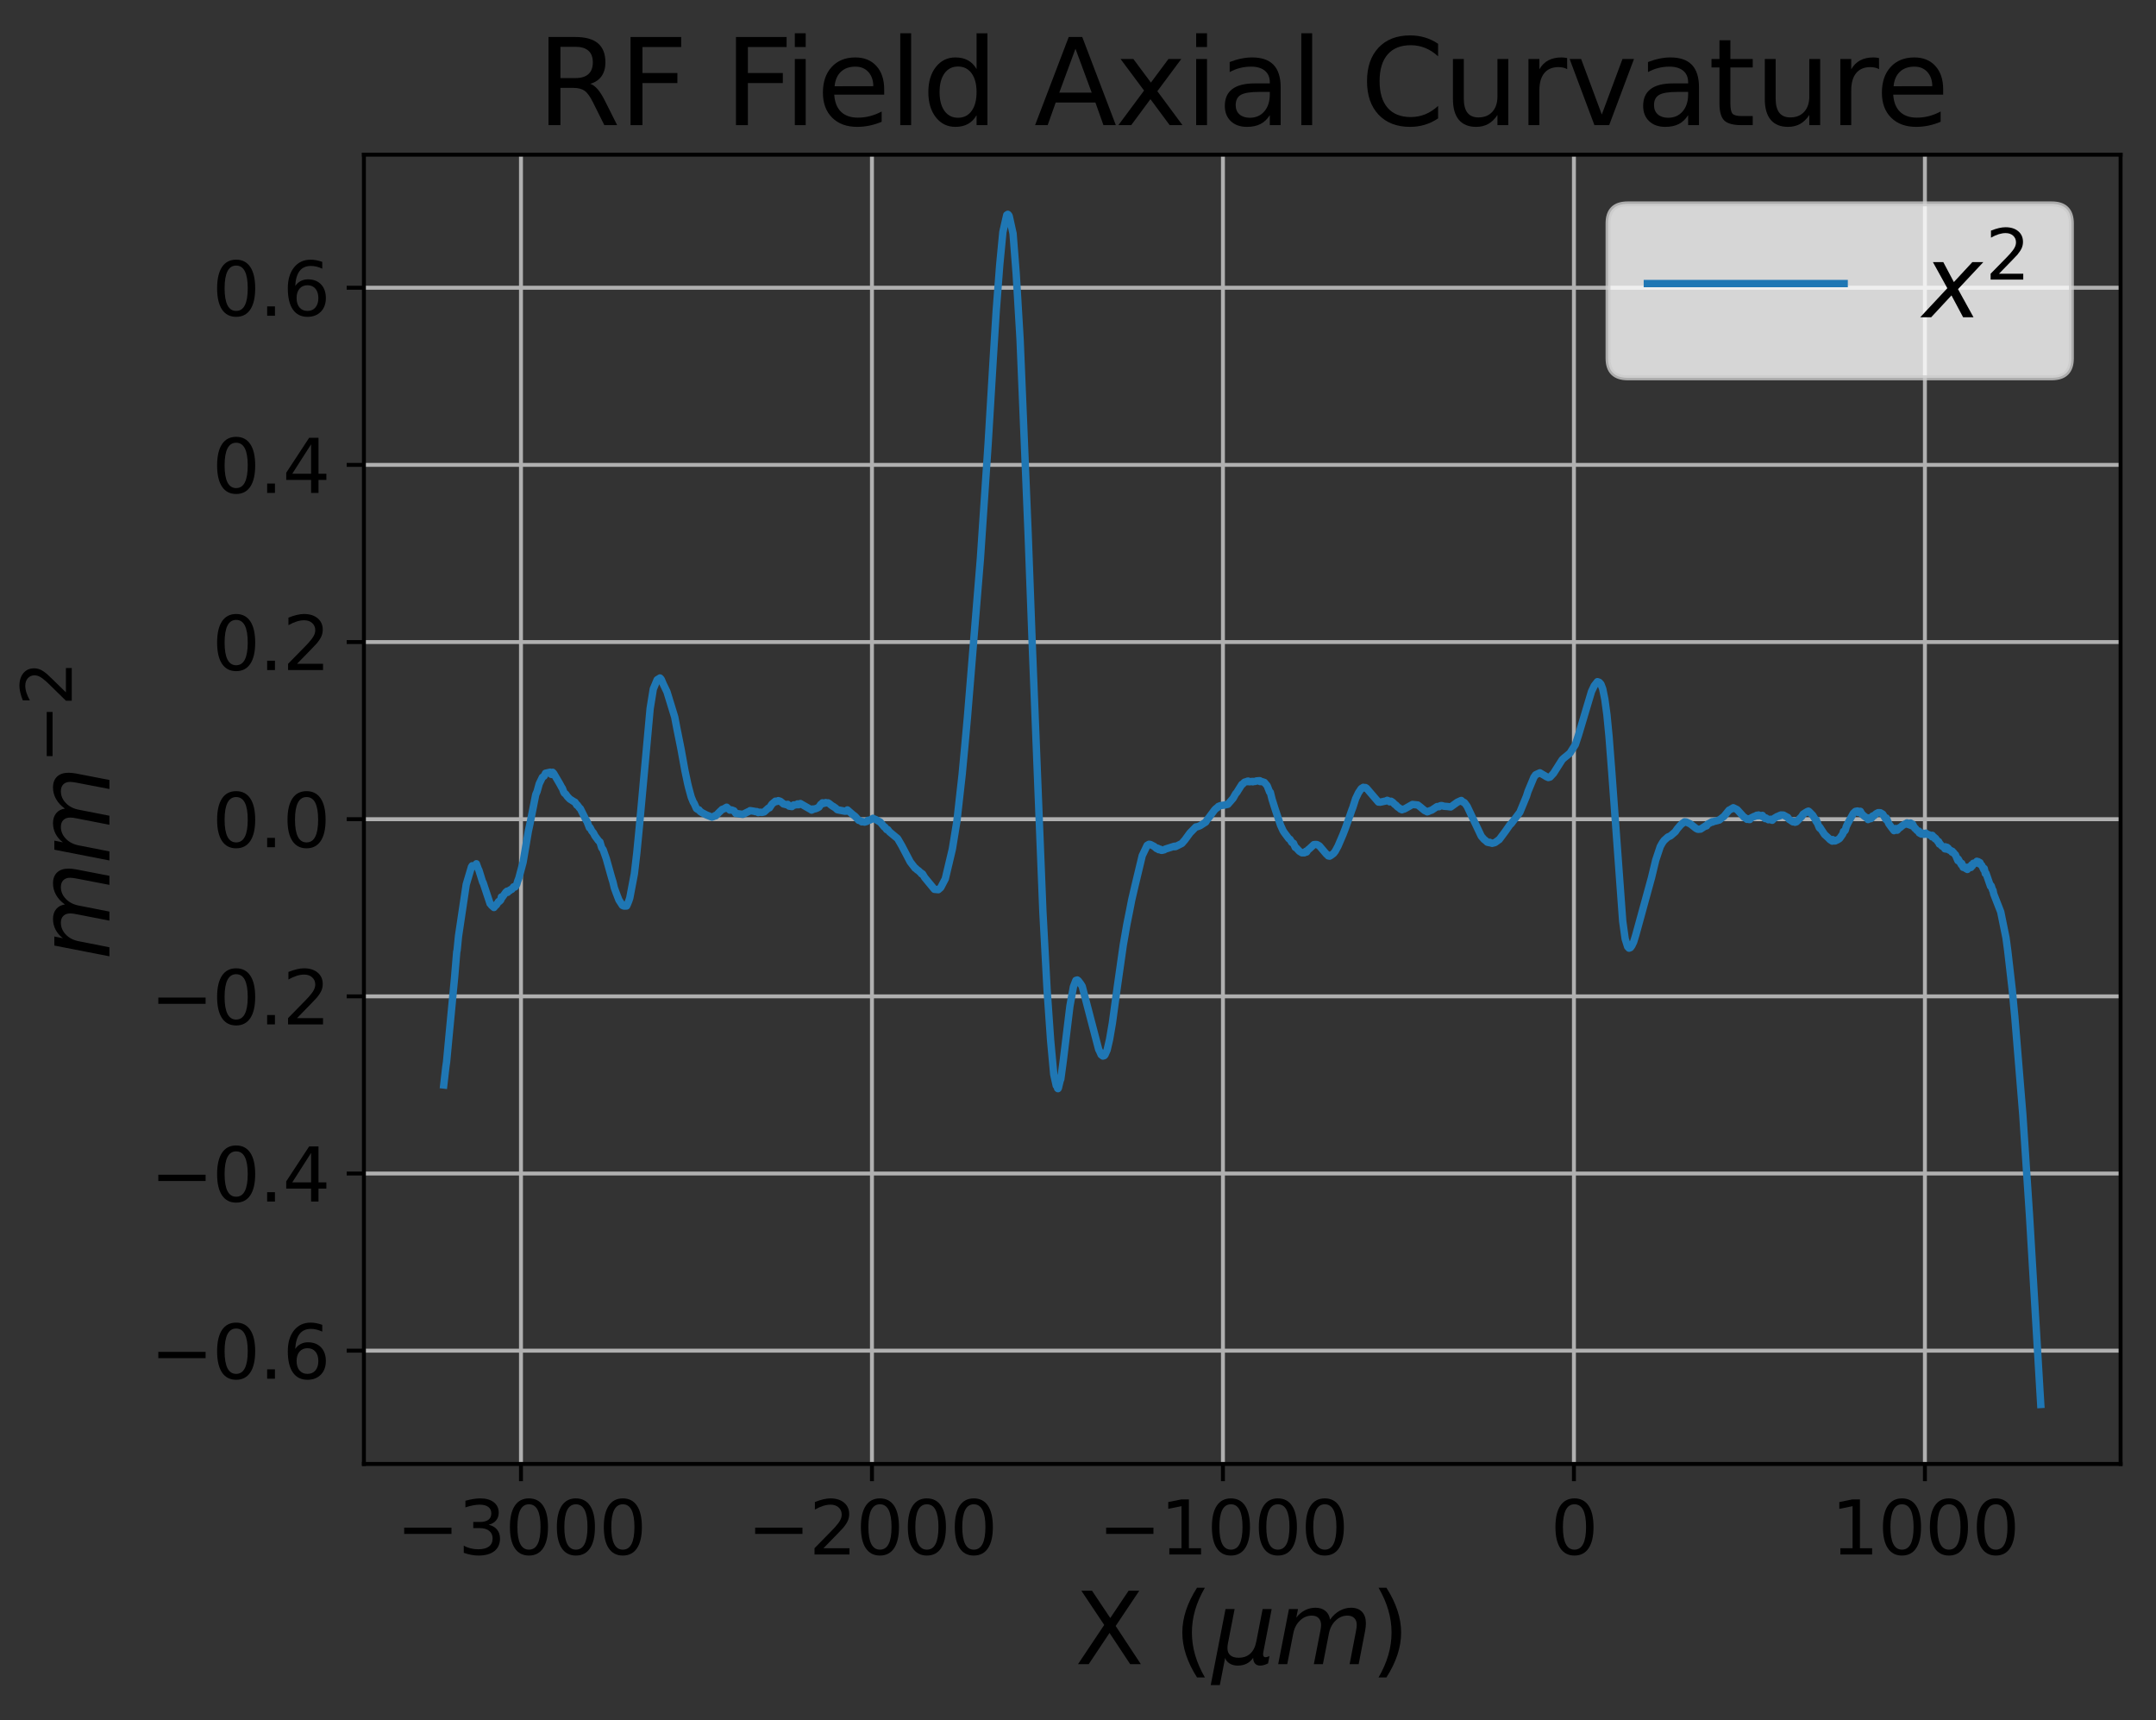 <?xml version="1.0" encoding="utf-8" standalone="no"?>
<!DOCTYPE svg PUBLIC "-//W3C//DTD SVG 1.1//EN"
  "http://www.w3.org/Graphics/SVG/1.1/DTD/svg11.dtd">
<svg xmlns:xlink="http://www.w3.org/1999/xlink" width="438.3pt" height="349.665pt" viewBox="0 0 438.3 349.665" xmlns="http://www.w3.org/2000/svg" version="1.1">
 <rect x="0" y="0" width="438.3" height="349.665" fill="#333333" stroke="none"/>
 <defs>
  <style type="text/css">*{stroke-linejoin: round; stroke-linecap: butt}</style>
 </defs>
 <g id="figure_1">
  <g id="patch_1">
   <path d="M -0 349.665 
L 438.3 349.665 
L 438.3 0 
L -0 0 
L -0 349.665 
z
" style="fill: none"/>
  </g>
  <g id="axes_1">
   <g id="patch_2">
    <path d="M 73.98 297.548 
L 431.1 297.548 
L 431.1 31.436 
L 73.98 31.436 
L 73.98 297.548 
z
" style="fill: none"/>
   </g>
   <g id="matplotlib.axis_1">
    <g id="xtick_1">
     <g id="line2d_1">
      <path d="M 105.911 297.548 
L 105.911 31.436 
" clip-path="url(#p8e7a7c8e22)" style="fill: none; stroke: #b0b0b0; stroke-width: 0.8; stroke-linecap: square"/>
     </g>
     <g id="line2d_2">
      <defs>
       <path id="md39032bed2" d="M 0 0 
L 0 3.5 
" style="stroke: #000000; stroke-width: 0.8"/>
      </defs>
      <g>
       <use xlink:href="#md39032bed2" x="105.911" y="297.548" style="stroke: #000000; stroke-width: 0.8"/>
      </g>
     </g>
     <g id="text_1">
      <!-- −3000 -->
      <g transform="translate(80.539 315.946)scale(0.15 -0.15)">
       <defs>
        <path id="DejaVuSans-2212" d="M 678 2272 
L 4684 2272 
L 4684 1741 
L 678 1741 
L 678 2272 
z
" transform="scale(0.016)"/>
        <path id="DejaVuSans-33" d="M 2597 2516 
Q 3050 2419 3304 2112 
Q 3559 1806 3559 1356 
Q 3559 666 3084 287 
Q 2609 -91 1734 -91 
Q 1441 -91 1130 -33 
Q 819 25 488 141 
L 488 750 
Q 750 597 1062 519 
Q 1375 441 1716 441 
Q 2309 441 2620 675 
Q 2931 909 2931 1356 
Q 2931 1769 2642 2001 
Q 2353 2234 1838 2234 
L 1294 2234 
L 1294 2753 
L 1863 2753 
Q 2328 2753 2575 2939 
Q 2822 3125 2822 3475 
Q 2822 3834 2567 4026 
Q 2313 4219 1838 4219 
Q 1578 4219 1281 4162 
Q 984 4106 628 3988 
L 628 4550 
Q 988 4650 1302 4700 
Q 1616 4750 1894 4750 
Q 2613 4750 3031 4423 
Q 3450 4097 3450 3541 
Q 3450 3153 3228 2886 
Q 3006 2619 2597 2516 
z
" transform="scale(0.016)"/>
        <path id="DejaVuSans-30" d="M 2034 4250 
Q 1547 4250 1301 3770 
Q 1056 3291 1056 2328 
Q 1056 1369 1301 889 
Q 1547 409 2034 409 
Q 2525 409 2770 889 
Q 3016 1369 3016 2328 
Q 3016 3291 2770 3770 
Q 2525 4250 2034 4250 
z
M 2034 4750 
Q 2819 4750 3233 4129 
Q 3647 3509 3647 2328 
Q 3647 1150 3233 529 
Q 2819 -91 2034 -91 
Q 1250 -91 836 529 
Q 422 1150 422 2328 
Q 422 3509 836 4129 
Q 1250 4750 2034 4750 
z
" transform="scale(0.016)"/>
       </defs>
       <use xlink:href="#DejaVuSans-2212"/>
       <use xlink:href="#DejaVuSans-33" x="83.789"/>
       <use xlink:href="#DejaVuSans-30" x="147.412"/>
       <use xlink:href="#DejaVuSans-30" x="211.035"/>
       <use xlink:href="#DejaVuSans-30" x="274.658"/>
      </g>
     </g>
    </g>
    <g id="xtick_2">
     <g id="line2d_3">
      <path d="M 177.263 297.548 
L 177.263 31.436 
" clip-path="url(#p8e7a7c8e22)" style="fill: none; stroke: #b0b0b0; stroke-width: 0.8; stroke-linecap: square"/>
     </g>
     <g id="line2d_4">
      <g>
       <use xlink:href="#md39032bed2" x="177.263" y="297.548" style="stroke: #000000; stroke-width: 0.8"/>
      </g>
     </g>
     <g id="text_2">
      <!-- −2000 -->
      <g transform="translate(151.891 315.946)scale(0.15 -0.15)">
       <defs>
        <path id="DejaVuSans-32" d="M 1228 531 
L 3431 531 
L 3431 0 
L 469 0 
L 469 531 
Q 828 903 1448 1529 
Q 2069 2156 2228 2338 
Q 2531 2678 2651 2914 
Q 2772 3150 2772 3378 
Q 2772 3750 2511 3984 
Q 2250 4219 1831 4219 
Q 1534 4219 1204 4116 
Q 875 4013 500 3803 
L 500 4441 
Q 881 4594 1212 4672 
Q 1544 4750 1819 4750 
Q 2544 4750 2975 4387 
Q 3406 4025 3406 3419 
Q 3406 3131 3298 2873 
Q 3191 2616 2906 2266 
Q 2828 2175 2409 1742 
Q 1991 1309 1228 531 
z
" transform="scale(0.016)"/>
       </defs>
       <use xlink:href="#DejaVuSans-2212"/>
       <use xlink:href="#DejaVuSans-32" x="83.789"/>
       <use xlink:href="#DejaVuSans-30" x="147.412"/>
       <use xlink:href="#DejaVuSans-30" x="211.035"/>
       <use xlink:href="#DejaVuSans-30" x="274.658"/>
      </g>
     </g>
    </g>
    <g id="xtick_3">
     <g id="line2d_5">
      <path d="M 248.616 297.548 
L 248.616 31.436 
" clip-path="url(#p8e7a7c8e22)" style="fill: none; stroke: #b0b0b0; stroke-width: 0.8; stroke-linecap: square"/>
     </g>
     <g id="line2d_6">
      <g>
       <use xlink:href="#md39032bed2" x="248.616" y="297.548" style="stroke: #000000; stroke-width: 0.8"/>
      </g>
     </g>
     <g id="text_3">
      <!-- −1000 -->
      <g transform="translate(223.244 315.946)scale(0.15 -0.15)">
       <defs>
        <path id="DejaVuSans-31" d="M 794 531 
L 1825 531 
L 1825 4091 
L 703 3866 
L 703 4441 
L 1819 4666 
L 2450 4666 
L 2450 531 
L 3481 531 
L 3481 0 
L 794 0 
L 794 531 
z
" transform="scale(0.016)"/>
       </defs>
       <use xlink:href="#DejaVuSans-2212"/>
       <use xlink:href="#DejaVuSans-31" x="83.789"/>
       <use xlink:href="#DejaVuSans-30" x="147.412"/>
       <use xlink:href="#DejaVuSans-30" x="211.035"/>
       <use xlink:href="#DejaVuSans-30" x="274.658"/>
      </g>
     </g>
    </g>
    <g id="xtick_4">
     <g id="line2d_7">
      <path d="M 319.969 297.548 
L 319.969 31.436 
" clip-path="url(#p8e7a7c8e22)" style="fill: none; stroke: #b0b0b0; stroke-width: 0.8; stroke-linecap: square"/>
     </g>
     <g id="line2d_8">
      <g>
       <use xlink:href="#md39032bed2" x="319.969" y="297.548" style="stroke: #000000; stroke-width: 0.8"/>
      </g>
     </g>
     <g id="text_4">
      <!-- 0 -->
      <g transform="translate(315.197 315.946)scale(0.15 -0.15)">
       <use xlink:href="#DejaVuSans-30"/>
      </g>
     </g>
    </g>
    <g id="xtick_5">
     <g id="line2d_9">
      <path d="M 391.321 297.548 
L 391.321 31.436 
" clip-path="url(#p8e7a7c8e22)" style="fill: none; stroke: #b0b0b0; stroke-width: 0.8; stroke-linecap: square"/>
     </g>
     <g id="line2d_10">
      <g>
       <use xlink:href="#md39032bed2" x="391.321" y="297.548" style="stroke: #000000; stroke-width: 0.8"/>
      </g>
     </g>
     <g id="text_5">
      <!-- 1000 -->
      <g transform="translate(372.234 315.946)scale(0.15 -0.15)">
       <use xlink:href="#DejaVuSans-31"/>
       <use xlink:href="#DejaVuSans-30" x="63.623"/>
       <use xlink:href="#DejaVuSans-30" x="127.246"/>
       <use xlink:href="#DejaVuSans-30" x="190.869"/>
      </g>
     </g>
    </g>
    <g id="text_6">
     <!-- X ($\mu m$) -->
     <g transform="translate(218.54 338.265)scale(0.2 -0.2)">
      <defs>
       <path id="DejaVuSans-58" d="M 403 4666 
L 1081 4666 
L 2241 2931 
L 3406 4666 
L 4084 4666 
L 2584 2425 
L 4184 0 
L 3506 0 
L 2194 1984 
L 872 0 
L 191 0 
L 1856 2491 
L 403 4666 
z
" transform="scale(0.016)"/>
       <path id="DejaVuSans-20" transform="scale(0.016)"/>
       <path id="DejaVuSans-28" d="M 1984 4856 
Q 1566 4138 1362 3434 
Q 1159 2731 1159 2009 
Q 1159 1288 1364 580 
Q 1569 -128 1984 -844 
L 1484 -844 
Q 1016 -109 783 600 
Q 550 1309 550 2009 
Q 550 2706 781 3412 
Q 1013 4119 1484 4856 
L 1984 4856 
z
" transform="scale(0.016)"/>
       <path id="DejaVuSans-Oblique-3bc" d="M -84 -1331 
L 856 3500 
L 1434 3500 
L 1009 1322 
Q 997 1256 987 1175 
Q 978 1094 978 1013 
Q 978 722 1161 565 
Q 1344 409 1684 409 
Q 2147 409 2431 671 
Q 2716 934 2816 1459 
L 3213 3500 
L 3788 3500 
L 3266 809 
Q 3253 750 3248 706 
Q 3244 663 3244 628 
Q 3244 531 3283 486 
Q 3322 441 3406 441 
Q 3438 441 3492 456 
Q 3547 472 3647 513 
L 3559 50 
Q 3422 -19 3297 -55 
Q 3172 -91 3053 -91 
Q 2847 -91 2730 40 
Q 2613 172 2613 403 
Q 2438 153 2195 31 
Q 1953 -91 1625 -91 
Q 1334 -91 1117 43 
Q 900 178 831 397 
L 494 -1331 
L -84 -1331 
z
" transform="scale(0.016)"/>
       <path id="DejaVuSans-Oblique-6d" d="M 5747 2113 
L 5338 0 
L 4763 0 
L 5166 2094 
Q 5191 2228 5203 2325 
Q 5216 2422 5216 2491 
Q 5216 2772 5059 2928 
Q 4903 3084 4622 3084 
Q 4203 3084 3875 2770 
Q 3547 2456 3450 1953 
L 3066 0 
L 2491 0 
L 2900 2094 
Q 2925 2209 2937 2307 
Q 2950 2406 2950 2484 
Q 2950 2769 2794 2926 
Q 2638 3084 2363 3084 
Q 1938 3084 1609 2770 
Q 1281 2456 1184 1953 
L 800 0 
L 225 0 
L 909 3500 
L 1484 3500 
L 1375 2956 
Q 1609 3263 1923 3423 
Q 2238 3584 2597 3584 
Q 2978 3584 3223 3384 
Q 3469 3184 3519 2828 
Q 3781 3197 4126 3390 
Q 4472 3584 4856 3584 
Q 5306 3584 5551 3325 
Q 5797 3066 5797 2591 
Q 5797 2488 5784 2364 
Q 5772 2241 5747 2113 
z
" transform="scale(0.016)"/>
       <path id="DejaVuSans-29" d="M 513 4856 
L 1013 4856 
Q 1481 4119 1714 3412 
Q 1947 2706 1947 2009 
Q 1947 1309 1714 600 
Q 1481 -109 1013 -844 
L 513 -844 
Q 928 -128 1133 580 
Q 1338 1288 1338 2009 
Q 1338 2731 1133 3434 
Q 928 4138 513 4856 
z
" transform="scale(0.016)"/>
      </defs>
      <use xlink:href="#DejaVuSans-58" transform="translate(0 0.125)"/>
      <use xlink:href="#DejaVuSans-20" transform="translate(68.506 0.125)"/>
      <use xlink:href="#DejaVuSans-28" transform="translate(100.293 0.125)"/>
      <use xlink:href="#DejaVuSans-Oblique-3bc" transform="translate(139.307 0.125)"/>
      <use xlink:href="#DejaVuSans-Oblique-6d" transform="translate(202.93 0.125)"/>
      <use xlink:href="#DejaVuSans-29" transform="translate(300.342 0.125)"/>
     </g>
    </g>
   </g>
   <g id="matplotlib.axis_2">
    <g id="ytick_1">
     <g id="line2d_11">
      <path d="M 73.98 274.523 
L 431.1 274.523 
" clip-path="url(#p8e7a7c8e22)" style="fill: none; stroke: #b0b0b0; stroke-width: 0.8; stroke-linecap: square"/>
     </g>
     <g id="line2d_12">
      <defs>
       <path id="m6f3f5b6aff" d="M 0 0 
L -3.5 0 
" style="stroke: #000000; stroke-width: 0.8"/>
      </defs>
      <g>
       <use xlink:href="#m6f3f5b6aff" x="73.98" y="274.523" style="stroke: #000000; stroke-width: 0.8"/>
      </g>
     </g>
     <g id="text_7">
      <!-- −0.6 -->
      <g transform="translate(30.556 280.222)scale(0.15 -0.15)">
       <defs>
        <path id="DejaVuSans-2e" d="M 684 794 
L 1344 794 
L 1344 0 
L 684 0 
L 684 794 
z
" transform="scale(0.016)"/>
        <path id="DejaVuSans-36" d="M 2113 2584 
Q 1688 2584 1439 2293 
Q 1191 2003 1191 1497 
Q 1191 994 1439 701 
Q 1688 409 2113 409 
Q 2538 409 2786 701 
Q 3034 994 3034 1497 
Q 3034 2003 2786 2293 
Q 2538 2584 2113 2584 
z
M 3366 4563 
L 3366 3988 
Q 3128 4100 2886 4159 
Q 2644 4219 2406 4219 
Q 1781 4219 1451 3797 
Q 1122 3375 1075 2522 
Q 1259 2794 1537 2939 
Q 1816 3084 2150 3084 
Q 2853 3084 3261 2657 
Q 3669 2231 3669 1497 
Q 3669 778 3244 343 
Q 2819 -91 2113 -91 
Q 1303 -91 875 529 
Q 447 1150 447 2328 
Q 447 3434 972 4092 
Q 1497 4750 2381 4750 
Q 2619 4750 2861 4703 
Q 3103 4656 3366 4563 
z
" transform="scale(0.016)"/>
       </defs>
       <use xlink:href="#DejaVuSans-2212"/>
       <use xlink:href="#DejaVuSans-30" x="83.789"/>
       <use xlink:href="#DejaVuSans-2e" x="147.412"/>
       <use xlink:href="#DejaVuSans-36" x="179.199"/>
      </g>
     </g>
    </g>
    <g id="ytick_2">
     <g id="line2d_13">
      <path d="M 73.98 238.515 
L 431.1 238.515 
" clip-path="url(#p8e7a7c8e22)" style="fill: none; stroke: #b0b0b0; stroke-width: 0.8; stroke-linecap: square"/>
     </g>
     <g id="line2d_14">
      <g>
       <use xlink:href="#m6f3f5b6aff" x="73.98" y="238.515" style="stroke: #000000; stroke-width: 0.8"/>
      </g>
     </g>
     <g id="text_8">
      <!-- −0.4 -->
      <g transform="translate(30.556 244.214)scale(0.15 -0.15)">
       <defs>
        <path id="DejaVuSans-34" d="M 2419 4116 
L 825 1625 
L 2419 1625 
L 2419 4116 
z
M 2253 4666 
L 3047 4666 
L 3047 1625 
L 3713 1625 
L 3713 1100 
L 3047 1100 
L 3047 0 
L 2419 0 
L 2419 1100 
L 313 1100 
L 313 1709 
L 2253 4666 
z
" transform="scale(0.016)"/>
       </defs>
       <use xlink:href="#DejaVuSans-2212"/>
       <use xlink:href="#DejaVuSans-30" x="83.789"/>
       <use xlink:href="#DejaVuSans-2e" x="147.412"/>
       <use xlink:href="#DejaVuSans-34" x="179.199"/>
      </g>
     </g>
    </g>
    <g id="ytick_3">
     <g id="line2d_15">
      <path d="M 73.98 202.508 
L 431.1 202.508 
" clip-path="url(#p8e7a7c8e22)" style="fill: none; stroke: #b0b0b0; stroke-width: 0.8; stroke-linecap: square"/>
     </g>
     <g id="line2d_16">
      <g>
       <use xlink:href="#m6f3f5b6aff" x="73.98" y="202.508" style="stroke: #000000; stroke-width: 0.8"/>
      </g>
     </g>
     <g id="text_9">
      <!-- −0.2 -->
      <g transform="translate(30.556 208.207)scale(0.15 -0.15)">
       <use xlink:href="#DejaVuSans-2212"/>
       <use xlink:href="#DejaVuSans-30" x="83.789"/>
       <use xlink:href="#DejaVuSans-2e" x="147.412"/>
       <use xlink:href="#DejaVuSans-32" x="179.199"/>
      </g>
     </g>
    </g>
    <g id="ytick_4">
     <g id="line2d_17">
      <path d="M 73.98 166.501 
L 431.1 166.501 
" clip-path="url(#p8e7a7c8e22)" style="fill: none; stroke: #b0b0b0; stroke-width: 0.8; stroke-linecap: square"/>
     </g>
     <g id="line2d_18">
      <g>
       <use xlink:href="#m6f3f5b6aff" x="73.98" y="166.501" style="stroke: #000000; stroke-width: 0.8"/>
      </g>
     </g>
     <g id="text_10">
      <!-- 0.0 -->
      <g transform="translate(43.126 172.2)scale(0.15 -0.15)">
       <use xlink:href="#DejaVuSans-30"/>
       <use xlink:href="#DejaVuSans-2e" x="63.623"/>
       <use xlink:href="#DejaVuSans-30" x="95.41"/>
      </g>
     </g>
    </g>
    <g id="ytick_5">
     <g id="line2d_19">
      <path d="M 73.98 130.494 
L 431.1 130.494 
" clip-path="url(#p8e7a7c8e22)" style="fill: none; stroke: #b0b0b0; stroke-width: 0.8; stroke-linecap: square"/>
     </g>
     <g id="line2d_20">
      <g>
       <use xlink:href="#m6f3f5b6aff" x="73.98" y="130.494" style="stroke: #000000; stroke-width: 0.8"/>
      </g>
     </g>
     <g id="text_11">
      <!-- 0.2 -->
      <g transform="translate(43.126 136.193)scale(0.15 -0.15)">
       <use xlink:href="#DejaVuSans-30"/>
       <use xlink:href="#DejaVuSans-2e" x="63.623"/>
       <use xlink:href="#DejaVuSans-32" x="95.41"/>
      </g>
     </g>
    </g>
    <g id="ytick_6">
     <g id="line2d_21">
      <path d="M 73.98 94.486 
L 431.1 94.486 
" clip-path="url(#p8e7a7c8e22)" style="fill: none; stroke: #b0b0b0; stroke-width: 0.8; stroke-linecap: square"/>
     </g>
     <g id="line2d_22">
      <g>
       <use xlink:href="#m6f3f5b6aff" x="73.98" y="94.486" style="stroke: #000000; stroke-width: 0.8"/>
      </g>
     </g>
     <g id="text_12">
      <!-- 0.4 -->
      <g transform="translate(43.126 100.185)scale(0.15 -0.15)">
       <use xlink:href="#DejaVuSans-30"/>
       <use xlink:href="#DejaVuSans-2e" x="63.623"/>
       <use xlink:href="#DejaVuSans-34" x="95.41"/>
      </g>
     </g>
    </g>
    <g id="ytick_7">
     <g id="line2d_23">
      <path d="M 73.98 58.479 
L 431.1 58.479 
" clip-path="url(#p8e7a7c8e22)" style="fill: none; stroke: #b0b0b0; stroke-width: 0.8; stroke-linecap: square"/>
     </g>
     <g id="line2d_24">
      <g>
       <use xlink:href="#m6f3f5b6aff" x="73.98" y="58.479" style="stroke: #000000; stroke-width: 0.8"/>
      </g>
     </g>
     <g id="text_13">
      <!-- 0.6 -->
      <g transform="translate(43.126 64.178)scale(0.15 -0.15)">
       <use xlink:href="#DejaVuSans-30"/>
       <use xlink:href="#DejaVuSans-2e" x="63.623"/>
       <use xlink:href="#DejaVuSans-36" x="95.41"/>
      </g>
     </g>
    </g>
    <g id="text_14">
     <!-- $mm^{-2}$ -->
     <g transform="translate(22.397 195.092)rotate(-90)scale(0.2 -0.2)">
      <use xlink:href="#DejaVuSans-Oblique-6d" transform="translate(0 0.766)"/>
      <use xlink:href="#DejaVuSans-Oblique-6d" transform="translate(97.412 0.766)"/>
      <use xlink:href="#DejaVuSans-2212" transform="translate(199.474 39.047)scale(0.7)"/>
      <use xlink:href="#DejaVuSans-32" transform="translate(258.126 39.047)scale(0.7)"/>
     </g>
    </g>
   </g>
   <g id="line2d_25">
    <path d="M 90.213 220.522 
L 90.499 218.046 
L 90.641 216.816 
L 90.784 215.84 
L 91.141 212.027 
L 92.425 198.556 
L 92.853 193.425 
L 92.925 193.162 
L 93.21 190.281 
L 94.78 179.768 
L 95.85 176.175 
L 95.921 176.263 
L 95.993 175.959 
L 96.064 176.036 
L 96.135 176.127 
L 96.207 176.07 
L 96.778 175.866 
L 96.849 175.56 
L 97.206 176.55 
L 97.348 176.826 
L 98.133 179.326 
L 98.205 179.37 
L 99.632 183.665 
L 99.703 183.672 
L 99.917 184.005 
L 100.417 184.452 
L 100.845 183.918 
L 100.916 183.927 
L 101.344 183.241 
L 101.558 183.188 
L 101.701 182.925 
L 101.772 182.961 
L 101.844 182.823 
L 101.915 182.308 
L 101.986 182.53 
L 102.843 181.341 
L 102.985 181.398 
L 103.057 181.146 
L 103.199 181.37 
L 103.413 181.025 
L 103.556 180.983 
L 103.627 181.025 
L 103.77 180.822 
L 103.913 180.758 
L 104.056 180.753 
L 104.412 180.242 
L 104.626 180.288 
L 104.698 180.28 
L 104.912 180.022 
L 105.055 179.717 
L 105.269 179.012 
L 105.483 178.462 
L 106.339 175.246 
L 107.409 168.952 
L 107.695 167.639 
L 108.908 161.512 
L 109.193 160.85 
L 109.621 159.305 
L 110.263 157.982 
L 110.62 157.737 
L 110.905 157.157 
L 111.833 156.95 
L 112.047 157.377 
L 112.118 157.337 
L 112.19 157.406 
L 112.333 156.962 
L 112.547 157.176 
L 113.76 159.245 
L 114.188 160.034 
L 114.33 160.227 
L 114.616 161.007 
L 114.759 161.235 
L 114.973 161.362 
L 115.329 161.871 
L 115.829 162.399 
L 116.756 162.991 
L 116.899 163.042 
L 117.256 163.639 
L 117.327 163.573 
L 117.827 164.24 
L 117.969 164.342 
L 119.182 166.76 
L 119.254 166.771 
L 119.825 168.243 
L 119.896 168.2 
L 119.967 168.231 
L 120.324 168.925 
L 120.609 169.245 
L 120.966 169.918 
L 121.68 170.881 
L 121.965 171.131 
L 122.322 172.307 
L 122.607 172.682 
L 123.249 174.511 
L 124.32 178.325 
L 124.605 179.253 
L 124.891 180.457 
L 125.319 181.623 
L 125.818 182.91 
L 126.532 184.018 
L 126.817 184.146 
L 126.96 184.16 
L 127.388 184.138 
L 127.531 183.841 
L 127.816 183.149 
L 128.03 182.507 
L 128.958 177.607 
L 129.457 173.361 
L 129.957 168.226 
L 132.169 144.011 
L 132.811 140.036 
L 133.596 138.159 
L 134.024 137.896 
L 134.166 137.798 
L 134.309 137.935 
L 134.452 138.139 
L 134.809 138.982 
L 135.593 140.619 
L 137.163 145.731 
L 137.591 147.985 
L 138.448 152.244 
L 139.232 156.582 
L 139.803 159.292 
L 140.017 160.166 
L 140.517 161.991 
L 140.945 163.043 
L 141.088 163.235 
L 141.587 164.346 
L 141.873 164.54 
L 142.015 164.6 
L 142.087 164.594 
L 142.372 164.96 
L 142.443 164.97 
L 142.657 165.142 
L 143.585 165.627 
L 144.727 166.084 
L 145.083 165.963 
L 145.226 165.872 
L 145.369 165.762 
L 145.511 165.813 
L 146.082 165.215 
L 146.439 164.865 
L 146.653 164.674 
L 146.796 164.516 
L 147.153 164.403 
L 147.723 164.062 
L 148.366 164.645 
L 148.651 164.606 
L 148.936 164.689 
L 149.15 164.808 
L 149.222 164.804 
L 149.579 165.328 
L 151.006 165.518 
L 151.505 165.277 
L 152.076 164.987 
L 152.219 164.941 
L 152.504 164.758 
L 153.36 164.896 
L 153.574 164.97 
L 153.717 164.949 
L 153.86 164.954 
L 154.145 165.157 
L 154.431 165.083 
L 154.93 165.121 
L 155.144 165.069 
L 155.358 165.016 
L 156.214 164.242 
L 156.428 164.197 
L 156.928 163.435 
L 157.641 162.835 
L 157.784 162.934 
L 157.998 162.824 
L 158.07 162.845 
L 158.212 162.731 
L 158.64 162.868 
L 158.997 163.156 
L 159.283 163.411 
L 159.497 163.45 
L 159.925 163.574 
L 160.139 163.481 
L 160.424 163.847 
L 160.995 163.938 
L 161.138 163.716 
L 161.209 163.72 
L 161.352 163.596 
L 161.494 163.654 
L 161.78 163.55 
L 161.923 163.581 
L 161.994 163.567 
L 162.137 163.394 
L 162.351 163.563 
L 162.493 163.476 
L 162.707 163.316 
L 164.563 164.385 
L 164.705 164.453 
L 164.991 164.646 
L 165.133 164.589 
L 165.205 164.431 
L 165.276 164.497 
L 165.633 164.398 
L 165.776 164.38 
L 166.275 164.178 
L 166.418 164.05 
L 166.489 164.046 
L 166.846 163.482 
L 167.06 163.424 
L 167.203 163.171 
L 167.345 163.31 
L 167.702 163.223 
L 167.845 163.123 
L 168.13 163.197 
L 168.344 163.179 
L 168.63 163.364 
L 168.915 163.602 
L 169.343 163.911 
L 169.415 163.908 
L 169.557 164.03 
L 169.843 164.209 
L 170.2 164.556 
L 170.342 164.604 
L 171.841 164.887 
L 172.055 164.848 
L 172.126 164.845 
L 172.269 164.616 
L 173.339 165.546 
L 173.838 165.926 
L 174.552 166.722 
L 174.766 166.781 
L 174.909 166.808 
L 175.194 167.042 
L 175.48 166.989 
L 175.765 167.093 
L 176.264 166.939 
L 176.407 166.734 
L 176.55 166.728 
L 176.835 166.68 
L 177.263 166.454 
L 177.477 166.314 
L 177.692 166.436 
L 178.12 166.609 
L 178.762 167.006 
L 178.905 167.042 
L 179.761 168.076 
L 179.903 168.106 
L 180.26 168.619 
L 180.474 168.614 
L 180.831 169.075 
L 182.187 170.2 
L 182.472 170.428 
L 182.615 170.668 
L 183.328 171.894 
L 185.041 175.169 
L 186.04 176.464 
L 186.111 176.451 
L 186.468 176.812 
L 186.682 176.926 
L 187.11 177.336 
L 187.181 177.357 
L 187.324 177.603 
L 187.396 177.556 
L 187.538 177.614 
L 187.966 178.333 
L 188.823 179.376 
L 189.964 180.756 
L 190.749 180.829 
L 191.249 180.395 
L 192.176 178.607 
L 193.603 172.59 
L 194.531 166.888 
L 195.601 157.379 
L 196.172 151.279 
L 196.671 145.785 
L 199.311 113.517 
L 200.881 90.16 
L 201.951 72.363 
L 202.522 63.216 
L 203.236 53.839 
L 203.878 47.162 
L 204.663 43.706 
L 204.877 43.559 
L 205.02 43.673 
L 205.162 43.917 
L 205.947 47.468 
L 206.589 55.719 
L 207.374 68.949 
L 209.015 108.583 
L 209.872 131.602 
L 212.012 185.305 
L 212.868 201.231 
L 213.582 211.445 
L 214.224 218.376 
L 214.724 220.641 
L 214.866 220.763 
L 215.009 221.219 
L 215.08 221.27 
L 215.152 221.178 
L 215.508 219.687 
L 215.651 219.323 
L 216.151 215.614 
L 217.506 204.495 
L 218.22 200.548 
L 218.719 199.265 
L 219.005 199.177 
L 219.219 199.342 
L 219.718 200.003 
L 220.004 200.466 
L 221.787 207.316 
L 223.357 213.308 
L 223.571 213.722 
L 223.857 214.369 
L 224.213 214.643 
L 224.499 214.553 
L 224.642 214.383 
L 225.07 213.404 
L 225.569 211.248 
L 226.14 207.916 
L 227.139 200.587 
L 228.352 192.075 
L 229.065 187.971 
L 229.636 185.126 
L 230.064 182.924 
L 230.707 180.156 
L 232.205 173.911 
L 233.204 171.819 
L 233.561 171.604 
L 233.846 171.627 
L 234.631 172.032 
L 235.13 172.473 
L 235.344 172.395 
L 235.559 172.694 
L 235.844 172.596 
L 236.058 172.82 
L 236.129 172.749 
L 236.201 172.832 
L 236.7 172.713 
L 236.843 172.597 
L 237.057 172.531 
L 238.698 172.01 
L 238.769 172.099 
L 238.841 171.99 
L 238.983 172.071 
L 240.268 171.427 
L 240.625 171.005 
L 240.839 170.772 
L 241.909 169.306 
L 243.122 168.063 
L 243.265 168.074 
L 243.407 168.024 
L 243.621 167.958 
L 243.978 167.811 
L 245.12 167.082 
L 245.405 166.603 
L 245.691 166.271 
L 246.832 164.733 
L 247.046 164.481 
L 247.403 164.179 
L 247.474 164.178 
L 247.688 163.909 
L 247.831 163.857 
L 248.117 163.74 
L 248.473 163.686 
L 248.83 163.647 
L 249.615 163.477 
L 250.685 162.248 
L 251.185 161.348 
L 251.47 161.017 
L 251.756 160.546 
L 252.469 159.421 
L 252.612 159.384 
L 252.969 159.001 
L 253.111 158.939 
L 253.468 158.855 
L 253.611 158.77 
L 253.682 158.873 
L 253.753 158.754 
L 253.825 158.82 
L 254.039 158.895 
L 254.61 158.821 
L 254.681 158.903 
L 254.752 158.832 
L 254.895 158.842 
L 255.181 158.824 
L 255.395 158.726 
L 255.965 158.673 
L 256.037 158.801 
L 256.108 158.676 
L 256.179 158.857 
L 256.251 158.774 
L 257.036 159.02 
L 257.607 159.701 
L 258.106 160.97 
L 258.249 161.038 
L 258.605 162.467 
L 259.176 164.284 
L 260.318 167.707 
L 260.817 168.796 
L 261.031 169.148 
L 262.03 170.487 
L 262.244 170.591 
L 262.601 171.209 
L 262.887 171.408 
L 262.958 171.391 
L 263.315 172.232 
L 263.457 172.267 
L 264.171 173.027 
L 264.67 173.33 
L 265.17 173.335 
L 265.455 173.034 
L 265.598 173.186 
L 265.669 173.123 
L 265.883 172.747 
L 266.169 172.531 
L 267.096 171.672 
L 267.453 171.635 
L 267.739 171.658 
L 267.953 171.771 
L 268.238 171.946 
L 269.665 173.618 
L 269.736 173.62 
L 270.022 173.959 
L 270.307 174.011 
L 270.593 173.843 
L 271.092 173.472 
L 271.449 173.013 
L 272.02 171.951 
L 273.019 169.617 
L 273.518 168.326 
L 274.16 166.525 
L 274.802 164.68 
L 275.017 164.127 
L 275.587 162.34 
L 276.158 161.146 
L 276.729 160.292 
L 277.157 160.015 
L 277.3 160.065 
L 277.371 160.162 
L 277.443 160.109 
L 277.585 160.066 
L 277.799 160.198 
L 280.225 163.023 
L 280.368 163.027 
L 280.439 162.982 
L 280.582 163.045 
L 281.795 162.782 
L 282.009 162.661 
L 282.437 162.849 
L 282.509 162.966 
L 282.58 162.89 
L 282.794 162.847 
L 283.151 163.086 
L 283.579 163.527 
L 283.793 163.639 
L 284.007 163.905 
L 284.221 164.082 
L 284.435 164.204 
L 284.721 164.467 
L 284.792 164.44 
L 285.006 164.589 
L 285.291 164.455 
L 285.434 164.454 
L 285.791 164.274 
L 287.147 163.504 
L 288.217 163.611 
L 288.716 163.995 
L 289.644 164.768 
L 289.787 164.81 
L 290.143 165.008 
L 290.357 164.939 
L 290.643 164.794 
L 291.071 164.653 
L 292.141 163.936 
L 292.284 163.945 
L 292.427 163.969 
L 292.569 163.962 
L 292.783 163.772 
L 292.997 163.729 
L 293.14 163.743 
L 293.568 163.873 
L 294.282 163.922 
L 294.424 163.945 
L 294.924 164.012 
L 296.28 163.042 
L 297.065 162.692 
L 297.421 163.027 
L 297.564 163.058 
L 297.707 163.131 
L 298.135 163.701 
L 298.278 163.916 
L 301.132 169.956 
L 301.702 170.612 
L 302.131 170.951 
L 302.345 171.168 
L 302.773 171.273 
L 302.844 171.194 
L 303.058 171.318 
L 303.344 171.406 
L 303.914 171.256 
L 304.485 170.851 
L 304.628 170.725 
L 304.771 170.657 
L 306.055 168.934 
L 306.983 167.598 
L 307.197 167.44 
L 308.267 166.028 
L 308.98 165.084 
L 310.336 161.797 
L 310.622 160.878 
L 311.835 157.963 
L 312.191 157.467 
L 313.048 157.072 
L 313.69 157.45 
L 314.475 157.918 
L 314.617 157.95 
L 314.76 158.033 
L 315.117 157.935 
L 315.402 157.632 
L 315.83 157.169 
L 317.471 154.585 
L 317.614 154.378 
L 317.971 154.047 
L 318.328 153.768 
L 318.756 153.416 
L 319.184 153.044 
L 320.254 151.351 
L 320.896 149.411 
L 323.536 140.569 
L 324.107 139.362 
L 324.749 138.549 
L 325.106 138.675 
L 325.463 139.064 
L 325.82 140.013 
L 326.248 142.119 
L 326.676 145.28 
L 327.104 149.675 
L 327.675 157.058 
L 329.887 187.24 
L 330.386 190.823 
L 330.886 192.409 
L 331.171 192.717 
L 331.456 192.606 
L 331.742 192.21 
L 332.099 191.472 
L 332.527 190.088 
L 335.738 178.392 
L 336.594 174.838 
L 337.521 172.059 
L 337.95 171.294 
L 338.306 170.807 
L 338.52 170.616 
L 339.091 170.098 
L 339.234 170.051 
L 339.591 169.895 
L 339.947 169.593 
L 340.59 169.036 
L 340.946 168.502 
L 341.589 167.746 
L 342.088 167.288 
L 342.159 167.294 
L 342.445 167.037 
L 342.802 167.068 
L 343.658 167.477 
L 344.799 168.376 
L 345.085 168.518 
L 345.228 168.556 
L 345.727 168.512 
L 346.655 167.908 
L 346.726 167.93 
L 346.797 167.802 
L 346.869 167.859 
L 346.94 167.855 
L 347.154 167.496 
L 347.297 167.445 
L 348.082 167.004 
L 348.153 167.079 
L 348.224 167.004 
L 349.152 166.786 
L 349.366 166.681 
L 349.509 166.683 
L 350.151 166.164 
L 350.436 165.967 
L 351.507 164.659 
L 351.649 164.597 
L 351.863 164.484 
L 352.077 164.334 
L 352.149 164.369 
L 352.363 164.173 
L 352.72 164.345 
L 353.148 164.558 
L 354.575 166.125 
L 354.717 166.16 
L 354.932 166.356 
L 355.074 166.433 
L 355.146 166.528 
L 355.217 166.466 
L 355.36 166.512 
L 355.431 166.528 
L 355.502 166.413 
L 355.574 166.571 
L 355.645 166.482 
L 355.716 166.575 
L 356.002 166.236 
L 356.644 165.925 
L 356.715 165.955 
L 356.929 165.822 
L 357.143 165.699 
L 357.358 165.822 
L 357.5 165.643 
L 358.142 165.916 
L 358.285 165.727 
L 358.499 166.027 
L 358.642 166.18 
L 358.856 166.386 
L 358.999 166.247 
L 359.498 166.611 
L 359.926 166.512 
L 360.069 166.655 
L 360.14 166.529 
L 360.212 166.595 
L 360.283 166.721 
L 360.64 166.349 
L 361.282 165.96 
L 361.496 165.89 
L 361.567 165.923 
L 361.781 165.743 
L 361.853 165.822 
L 362.067 165.636 
L 362.209 165.663 
L 362.352 165.655 
L 362.566 165.662 
L 363.351 166.105 
L 363.422 166.121 
L 363.708 166.537 
L 363.922 166.655 
L 364.136 166.813 
L 364.493 167.043 
L 364.707 166.948 
L 364.921 167.124 
L 365.206 167.038 
L 365.563 166.679 
L 366.277 165.953 
L 366.562 165.483 
L 366.99 165.201 
L 367.418 164.94 
L 367.49 165.072 
L 367.561 165.031 
L 367.632 164.861 
L 367.704 164.893 
L 367.918 165.092 
L 368.346 165.535 
L 368.489 165.669 
L 369.059 166.588 
L 369.131 166.837 
L 369.273 166.663 
L 369.345 167.155 
L 369.416 167.073 
L 369.559 167.527 
L 369.844 168.232 
L 369.916 168.084 
L 369.987 168.379 
L 370.058 168.285 
L 370.201 168.521 
L 370.915 169.602 
L 371.771 170.381 
L 371.985 170.624 
L 372.484 170.957 
L 372.556 170.638 
L 372.627 170.897 
L 372.698 170.779 
L 372.77 170.79 
L 372.841 170.913 
L 372.912 170.83 
L 372.984 170.933 
L 373.055 170.882 
L 373.126 170.903 
L 373.341 170.771 
L 373.483 170.738 
L 373.769 170.564 
L 373.983 170.422 
L 374.625 169.505 
L 374.768 168.993 
L 374.839 169.03 
L 374.982 168.924 
L 375.124 168.758 
L 375.338 167.998 
L 375.695 167.254 
L 376.765 165.318 
L 377.194 164.912 
L 377.622 164.833 
L 377.764 165.143 
L 377.836 164.911 
L 377.907 165.116 
L 377.978 165 
L 378.121 165.141 
L 378.192 164.895 
L 378.549 165.544 
L 378.621 165.534 
L 378.835 165.762 
L 379.334 166.139 
L 379.548 166.301 
L 379.691 166.35 
L 379.762 166.578 
L 379.834 166.237 
L 379.905 166.325 
L 380.119 166.251 
L 380.19 166.394 
L 380.262 166.178 
L 380.333 166.387 
L 380.404 166.346 
L 380.476 166.053 
L 380.547 166.212 
L 380.69 165.845 
L 380.761 165.918 
L 380.904 165.766 
L 380.975 165.814 
L 381.332 165.446 
L 381.546 165.31 
L 381.831 165.17 
L 382.26 165.185 
L 382.759 165.488 
L 383.401 166.567 
L 383.473 166.249 
L 383.972 167.404 
L 384.472 168.093 
L 385.042 168.832 
L 385.114 168.508 
L 385.185 168.605 
L 385.399 168.394 
L 385.47 168.736 
L 385.542 168.578 
L 385.685 168.74 
L 385.756 168.416 
L 385.827 168.582 
L 386.184 168.199 
L 386.327 168.168 
L 386.683 167.847 
L 387.326 167.437 
L 387.611 167.393 
L 387.682 167.241 
L 387.754 167.526 
L 387.825 167.493 
L 388.039 167.602 
L 388.182 167.333 
L 388.325 167.715 
L 388.396 167.275 
L 388.539 167.615 
L 388.61 167.574 
L 388.681 167.849 
L 388.824 167.508 
L 389.252 168.344 
L 389.395 168.356 
L 389.609 168.701 
L 390.037 169.029 
L 390.108 168.923 
L 390.18 169.295 
L 390.251 169.271 
L 390.394 169.418 
L 390.536 169.414 
L 390.608 169.53 
L 390.822 169.345 
L 390.893 169.337 
L 390.965 169.532 
L 391.036 169.375 
L 391.107 169.576 
L 391.179 169.548 
L 391.393 169.449 
L 391.535 169.339 
L 391.607 169.551 
L 391.678 169.498 
L 392.534 169.805 
L 392.748 170.083 
L 392.82 169.782 
L 392.891 169.88 
L 392.962 169.936 
L 393.105 170.16 
L 393.248 170.199 
L 393.391 170.498 
L 393.462 170.376 
L 394.033 171.158 
L 394.104 171.048 
L 394.175 171.178 
L 394.247 171.542 
L 394.318 171.414 
L 394.746 171.951 
L 395.174 172.185 
L 395.388 172.527 
L 395.46 172.103 
L 395.531 172.176 
L 395.674 172.579 
L 395.817 172.211 
L 395.959 172.48 
L 396.031 172.372 
L 396.245 172.777 
L 396.316 172.693 
L 396.387 172.757 
L 396.53 172.905 
L 396.673 172.922 
L 396.816 173.193 
L 396.887 173.015 
L 397.03 173.296 
L 397.101 173.243 
L 397.458 173.707 
L 397.529 173.736 
L 397.743 174.255 
L 398.029 174.926 
L 398.1 174.608 
L 398.171 174.745 
L 398.742 175.758 
L 398.813 175.491 
L 399.099 176.293 
L 399.242 176.243 
L 399.384 176.376 
L 399.527 176.239 
L 399.67 176.558 
L 399.741 176.293 
L 399.812 176.374 
L 399.955 176.713 
L 400.312 176.194 
L 400.669 176.317 
L 400.811 175.78 
L 400.883 175.792 
L 400.954 176.013 
L 401.168 175.458 
L 401.239 175.645 
L 401.382 175.407 
L 401.596 175.408 
L 401.668 175.425 
L 401.882 175.054 
L 401.953 175.121 
L 402.024 175.383 
L 402.167 175.13 
L 402.31 175.544 
L 402.381 175.26 
L 402.452 175.324 
L 402.524 175.335 
L 402.666 175.724 
L 402.809 175.859 
L 402.88 175.89 
L 403.309 176.8 
L 403.38 176.523 
L 403.523 177.113 
L 403.594 177.547 
L 403.665 177.424 
L 403.737 177.474 
L 404.093 178.5 
L 404.664 180.147 
L 404.736 179.971 
L 404.807 180.075 
L 405.092 180.952 
L 405.164 180.97 
L 405.306 181.685 
L 406.734 185.342 
L 407.804 190.598 
L 408.161 193.263 
L 409.088 201.298 
L 409.445 205.11 
L 409.588 206.579 
L 411.229 226.61 
L 412.584 247.063 
L 414.868 285.452 
L 414.868 285.452 
" clip-path="url(#p8e7a7c8e22)" style="fill: none; stroke: #1f77b4; stroke-width: 1.5; stroke-linecap: square"/>
   </g>
   <g id="patch_3">
    <path d="M 73.98 297.548 
L 73.98 31.436 
" style="fill: none; stroke: #000000; stroke-width: 0.8; stroke-linejoin: miter; stroke-linecap: square"/>
   </g>
   <g id="patch_4">
    <path d="M 431.1 297.548 
L 431.1 31.436 
" style="fill: none; stroke: #000000; stroke-width: 0.8; stroke-linejoin: miter; stroke-linecap: square"/>
   </g>
   <g id="patch_5">
    <path d="M 73.98 297.548 
L 431.1 297.548 
" style="fill: none; stroke: #000000; stroke-width: 0.8; stroke-linejoin: miter; stroke-linecap: square"/>
   </g>
   <g id="patch_6">
    <path d="M 73.98 31.436 
L 431.1 31.436 
" style="fill: none; stroke: #000000; stroke-width: 0.8; stroke-linejoin: miter; stroke-linecap: square"/>
   </g>
   <g id="text_15">
    <!-- RF Field Axial Curvature -->
    <g transform="translate(109.095 25.436)scale(0.24 -0.24)">
     <defs>
      <path id="DejaVuSans-52" d="M 2841 2188 
Q 3044 2119 3236 1894 
Q 3428 1669 3622 1275 
L 4263 0 
L 3584 0 
L 2988 1197 
Q 2756 1666 2539 1819 
Q 2322 1972 1947 1972 
L 1259 1972 
L 1259 0 
L 628 0 
L 628 4666 
L 2053 4666 
Q 2853 4666 3247 4331 
Q 3641 3997 3641 3322 
Q 3641 2881 3436 2590 
Q 3231 2300 2841 2188 
z
M 1259 4147 
L 1259 2491 
L 2053 2491 
Q 2509 2491 2742 2702 
Q 2975 2913 2975 3322 
Q 2975 3731 2742 3939 
Q 2509 4147 2053 4147 
L 1259 4147 
z
" transform="scale(0.016)"/>
      <path id="DejaVuSans-46" d="M 628 4666 
L 3309 4666 
L 3309 4134 
L 1259 4134 
L 1259 2759 
L 3109 2759 
L 3109 2228 
L 1259 2228 
L 1259 0 
L 628 0 
L 628 4666 
z
" transform="scale(0.016)"/>
      <path id="DejaVuSans-69" d="M 603 3500 
L 1178 3500 
L 1178 0 
L 603 0 
L 603 3500 
z
M 603 4863 
L 1178 4863 
L 1178 4134 
L 603 4134 
L 603 4863 
z
" transform="scale(0.016)"/>
      <path id="DejaVuSans-65" d="M 3597 1894 
L 3597 1613 
L 953 1613 
Q 991 1019 1311 708 
Q 1631 397 2203 397 
Q 2534 397 2845 478 
Q 3156 559 3463 722 
L 3463 178 
Q 3153 47 2828 -22 
Q 2503 -91 2169 -91 
Q 1331 -91 842 396 
Q 353 884 353 1716 
Q 353 2575 817 3079 
Q 1281 3584 2069 3584 
Q 2775 3584 3186 3129 
Q 3597 2675 3597 1894 
z
M 3022 2063 
Q 3016 2534 2758 2815 
Q 2500 3097 2075 3097 
Q 1594 3097 1305 2825 
Q 1016 2553 972 2059 
L 3022 2063 
z
" transform="scale(0.016)"/>
      <path id="DejaVuSans-6c" d="M 603 4863 
L 1178 4863 
L 1178 0 
L 603 0 
L 603 4863 
z
" transform="scale(0.016)"/>
      <path id="DejaVuSans-64" d="M 2906 2969 
L 2906 4863 
L 3481 4863 
L 3481 0 
L 2906 0 
L 2906 525 
Q 2725 213 2448 61 
Q 2172 -91 1784 -91 
Q 1150 -91 751 415 
Q 353 922 353 1747 
Q 353 2572 751 3078 
Q 1150 3584 1784 3584 
Q 2172 3584 2448 3432 
Q 2725 3281 2906 2969 
z
M 947 1747 
Q 947 1113 1208 752 
Q 1469 391 1925 391 
Q 2381 391 2643 752 
Q 2906 1113 2906 1747 
Q 2906 2381 2643 2742 
Q 2381 3103 1925 3103 
Q 1469 3103 1208 2742 
Q 947 2381 947 1747 
z
" transform="scale(0.016)"/>
      <path id="DejaVuSans-41" d="M 2188 4044 
L 1331 1722 
L 3047 1722 
L 2188 4044 
z
M 1831 4666 
L 2547 4666 
L 4325 0 
L 3669 0 
L 3244 1197 
L 1141 1197 
L 716 0 
L 50 0 
L 1831 4666 
z
" transform="scale(0.016)"/>
      <path id="DejaVuSans-78" d="M 3513 3500 
L 2247 1797 
L 3578 0 
L 2900 0 
L 1881 1375 
L 863 0 
L 184 0 
L 1544 1831 
L 300 3500 
L 978 3500 
L 1906 2253 
L 2834 3500 
L 3513 3500 
z
" transform="scale(0.016)"/>
      <path id="DejaVuSans-61" d="M 2194 1759 
Q 1497 1759 1228 1600 
Q 959 1441 959 1056 
Q 959 750 1161 570 
Q 1363 391 1709 391 
Q 2188 391 2477 730 
Q 2766 1069 2766 1631 
L 2766 1759 
L 2194 1759 
z
M 3341 1997 
L 3341 0 
L 2766 0 
L 2766 531 
Q 2569 213 2275 61 
Q 1981 -91 1556 -91 
Q 1019 -91 701 211 
Q 384 513 384 1019 
Q 384 1609 779 1909 
Q 1175 2209 1959 2209 
L 2766 2209 
L 2766 2266 
Q 2766 2663 2505 2880 
Q 2244 3097 1772 3097 
Q 1472 3097 1187 3025 
Q 903 2953 641 2809 
L 641 3341 
Q 956 3463 1253 3523 
Q 1550 3584 1831 3584 
Q 2591 3584 2966 3190 
Q 3341 2797 3341 1997 
z
" transform="scale(0.016)"/>
      <path id="DejaVuSans-43" d="M 4122 4306 
L 4122 3641 
Q 3803 3938 3442 4084 
Q 3081 4231 2675 4231 
Q 1875 4231 1450 3742 
Q 1025 3253 1025 2328 
Q 1025 1406 1450 917 
Q 1875 428 2675 428 
Q 3081 428 3442 575 
Q 3803 722 4122 1019 
L 4122 359 
Q 3791 134 3420 21 
Q 3050 -91 2638 -91 
Q 1578 -91 968 557 
Q 359 1206 359 2328 
Q 359 3453 968 4101 
Q 1578 4750 2638 4750 
Q 3056 4750 3426 4639 
Q 3797 4528 4122 4306 
z
" transform="scale(0.016)"/>
      <path id="DejaVuSans-75" d="M 544 1381 
L 544 3500 
L 1119 3500 
L 1119 1403 
Q 1119 906 1312 657 
Q 1506 409 1894 409 
Q 2359 409 2629 706 
Q 2900 1003 2900 1516 
L 2900 3500 
L 3475 3500 
L 3475 0 
L 2900 0 
L 2900 538 
Q 2691 219 2414 64 
Q 2138 -91 1772 -91 
Q 1169 -91 856 284 
Q 544 659 544 1381 
z
M 1991 3584 
L 1991 3584 
z
" transform="scale(0.016)"/>
      <path id="DejaVuSans-72" d="M 2631 2963 
Q 2534 3019 2420 3045 
Q 2306 3072 2169 3072 
Q 1681 3072 1420 2755 
Q 1159 2438 1159 1844 
L 1159 0 
L 581 0 
L 581 3500 
L 1159 3500 
L 1159 2956 
Q 1341 3275 1631 3429 
Q 1922 3584 2338 3584 
Q 2397 3584 2469 3576 
Q 2541 3569 2628 3553 
L 2631 2963 
z
" transform="scale(0.016)"/>
      <path id="DejaVuSans-76" d="M 191 3500 
L 800 3500 
L 1894 563 
L 2988 3500 
L 3597 3500 
L 2284 0 
L 1503 0 
L 191 3500 
z
" transform="scale(0.016)"/>
      <path id="DejaVuSans-74" d="M 1172 4494 
L 1172 3500 
L 2356 3500 
L 2356 3053 
L 1172 3053 
L 1172 1153 
Q 1172 725 1289 603 
Q 1406 481 1766 481 
L 2356 481 
L 2356 0 
L 1766 0 
Q 1100 0 847 248 
Q 594 497 594 1153 
L 594 3053 
L 172 3053 
L 172 3500 
L 594 3500 
L 594 4494 
L 1172 4494 
z
" transform="scale(0.016)"/>
     </defs>
     <use xlink:href="#DejaVuSans-52"/>
     <use xlink:href="#DejaVuSans-46" x="69.482"/>
     <use xlink:href="#DejaVuSans-20" x="127.002"/>
     <use xlink:href="#DejaVuSans-46" x="158.789"/>
     <use xlink:href="#DejaVuSans-69" x="209.059"/>
     <use xlink:href="#DejaVuSans-65" x="236.842"/>
     <use xlink:href="#DejaVuSans-6c" x="298.365"/>
     <use xlink:href="#DejaVuSans-64" x="326.148"/>
     <use xlink:href="#DejaVuSans-20" x="389.625"/>
     <use xlink:href="#DejaVuSans-41" x="421.412"/>
     <use xlink:href="#DejaVuSans-78" x="489.82"/>
     <use xlink:href="#DejaVuSans-69" x="549"/>
     <use xlink:href="#DejaVuSans-61" x="576.783"/>
     <use xlink:href="#DejaVuSans-6c" x="638.062"/>
     <use xlink:href="#DejaVuSans-20" x="665.846"/>
     <use xlink:href="#DejaVuSans-43" x="697.633"/>
     <use xlink:href="#DejaVuSans-75" x="767.457"/>
     <use xlink:href="#DejaVuSans-72" x="830.836"/>
     <use xlink:href="#DejaVuSans-76" x="871.949"/>
     <use xlink:href="#DejaVuSans-61" x="931.129"/>
     <use xlink:href="#DejaVuSans-74" x="992.408"/>
     <use xlink:href="#DejaVuSans-75" x="1031.617"/>
     <use xlink:href="#DejaVuSans-72" x="1094.996"/>
     <use xlink:href="#DejaVuSans-65" x="1133.859"/>
    </g>
   </g>
   <g id="legend_1">
    <g id="patch_7">
     <path d="M 330.9 76.793 
L 417.1 76.793 
Q 421.1 76.793 421.1 72.793 
L 421.1 45.436 
Q 421.1 41.436 417.1 41.436 
L 330.9 41.436 
Q 326.9 41.436 326.9 45.436 
L 326.9 72.793 
Q 326.9 76.793 330.9 76.793 
z
" style="fill: #ffffff; opacity: 0.8; stroke: #cccccc; stroke-linejoin: miter"/>
    </g>
    <g id="line2d_26">
     <path d="M 334.9 57.633 
L 354.9 57.633 
L 374.9 57.633 
" style="fill: none; stroke: #1f77b4; stroke-width: 1.5; stroke-linecap: square"/>
    </g>
    <g id="text_16">
     <!-- $x^2$ -->
     <g transform="translate(390.9 64.633)scale(0.2 -0.2)">
      <defs>
       <path id="DejaVuSans-Oblique-78" d="M 3841 3500 
L 2234 1784 
L 3219 0 
L 2559 0 
L 1819 1388 
L 531 0 
L -166 0 
L 1556 1844 
L 641 3500 
L 1300 3500 
L 1972 2234 
L 3144 3500 
L 3841 3500 
z
" transform="scale(0.016)"/>
      </defs>
      <use xlink:href="#DejaVuSans-Oblique-78" transform="translate(0 0.766)"/>
      <use xlink:href="#DejaVuSans-32" transform="translate(63.646 39.047)scale(0.7)"/>
     </g>
    </g>
   </g>
  </g>
 </g>
 <defs>
  <clipPath id="p8e7a7c8e22">
   <rect x="73.98" y="31.436" width="357.12" height="266.112"/>
  </clipPath>
 </defs>
</svg>
